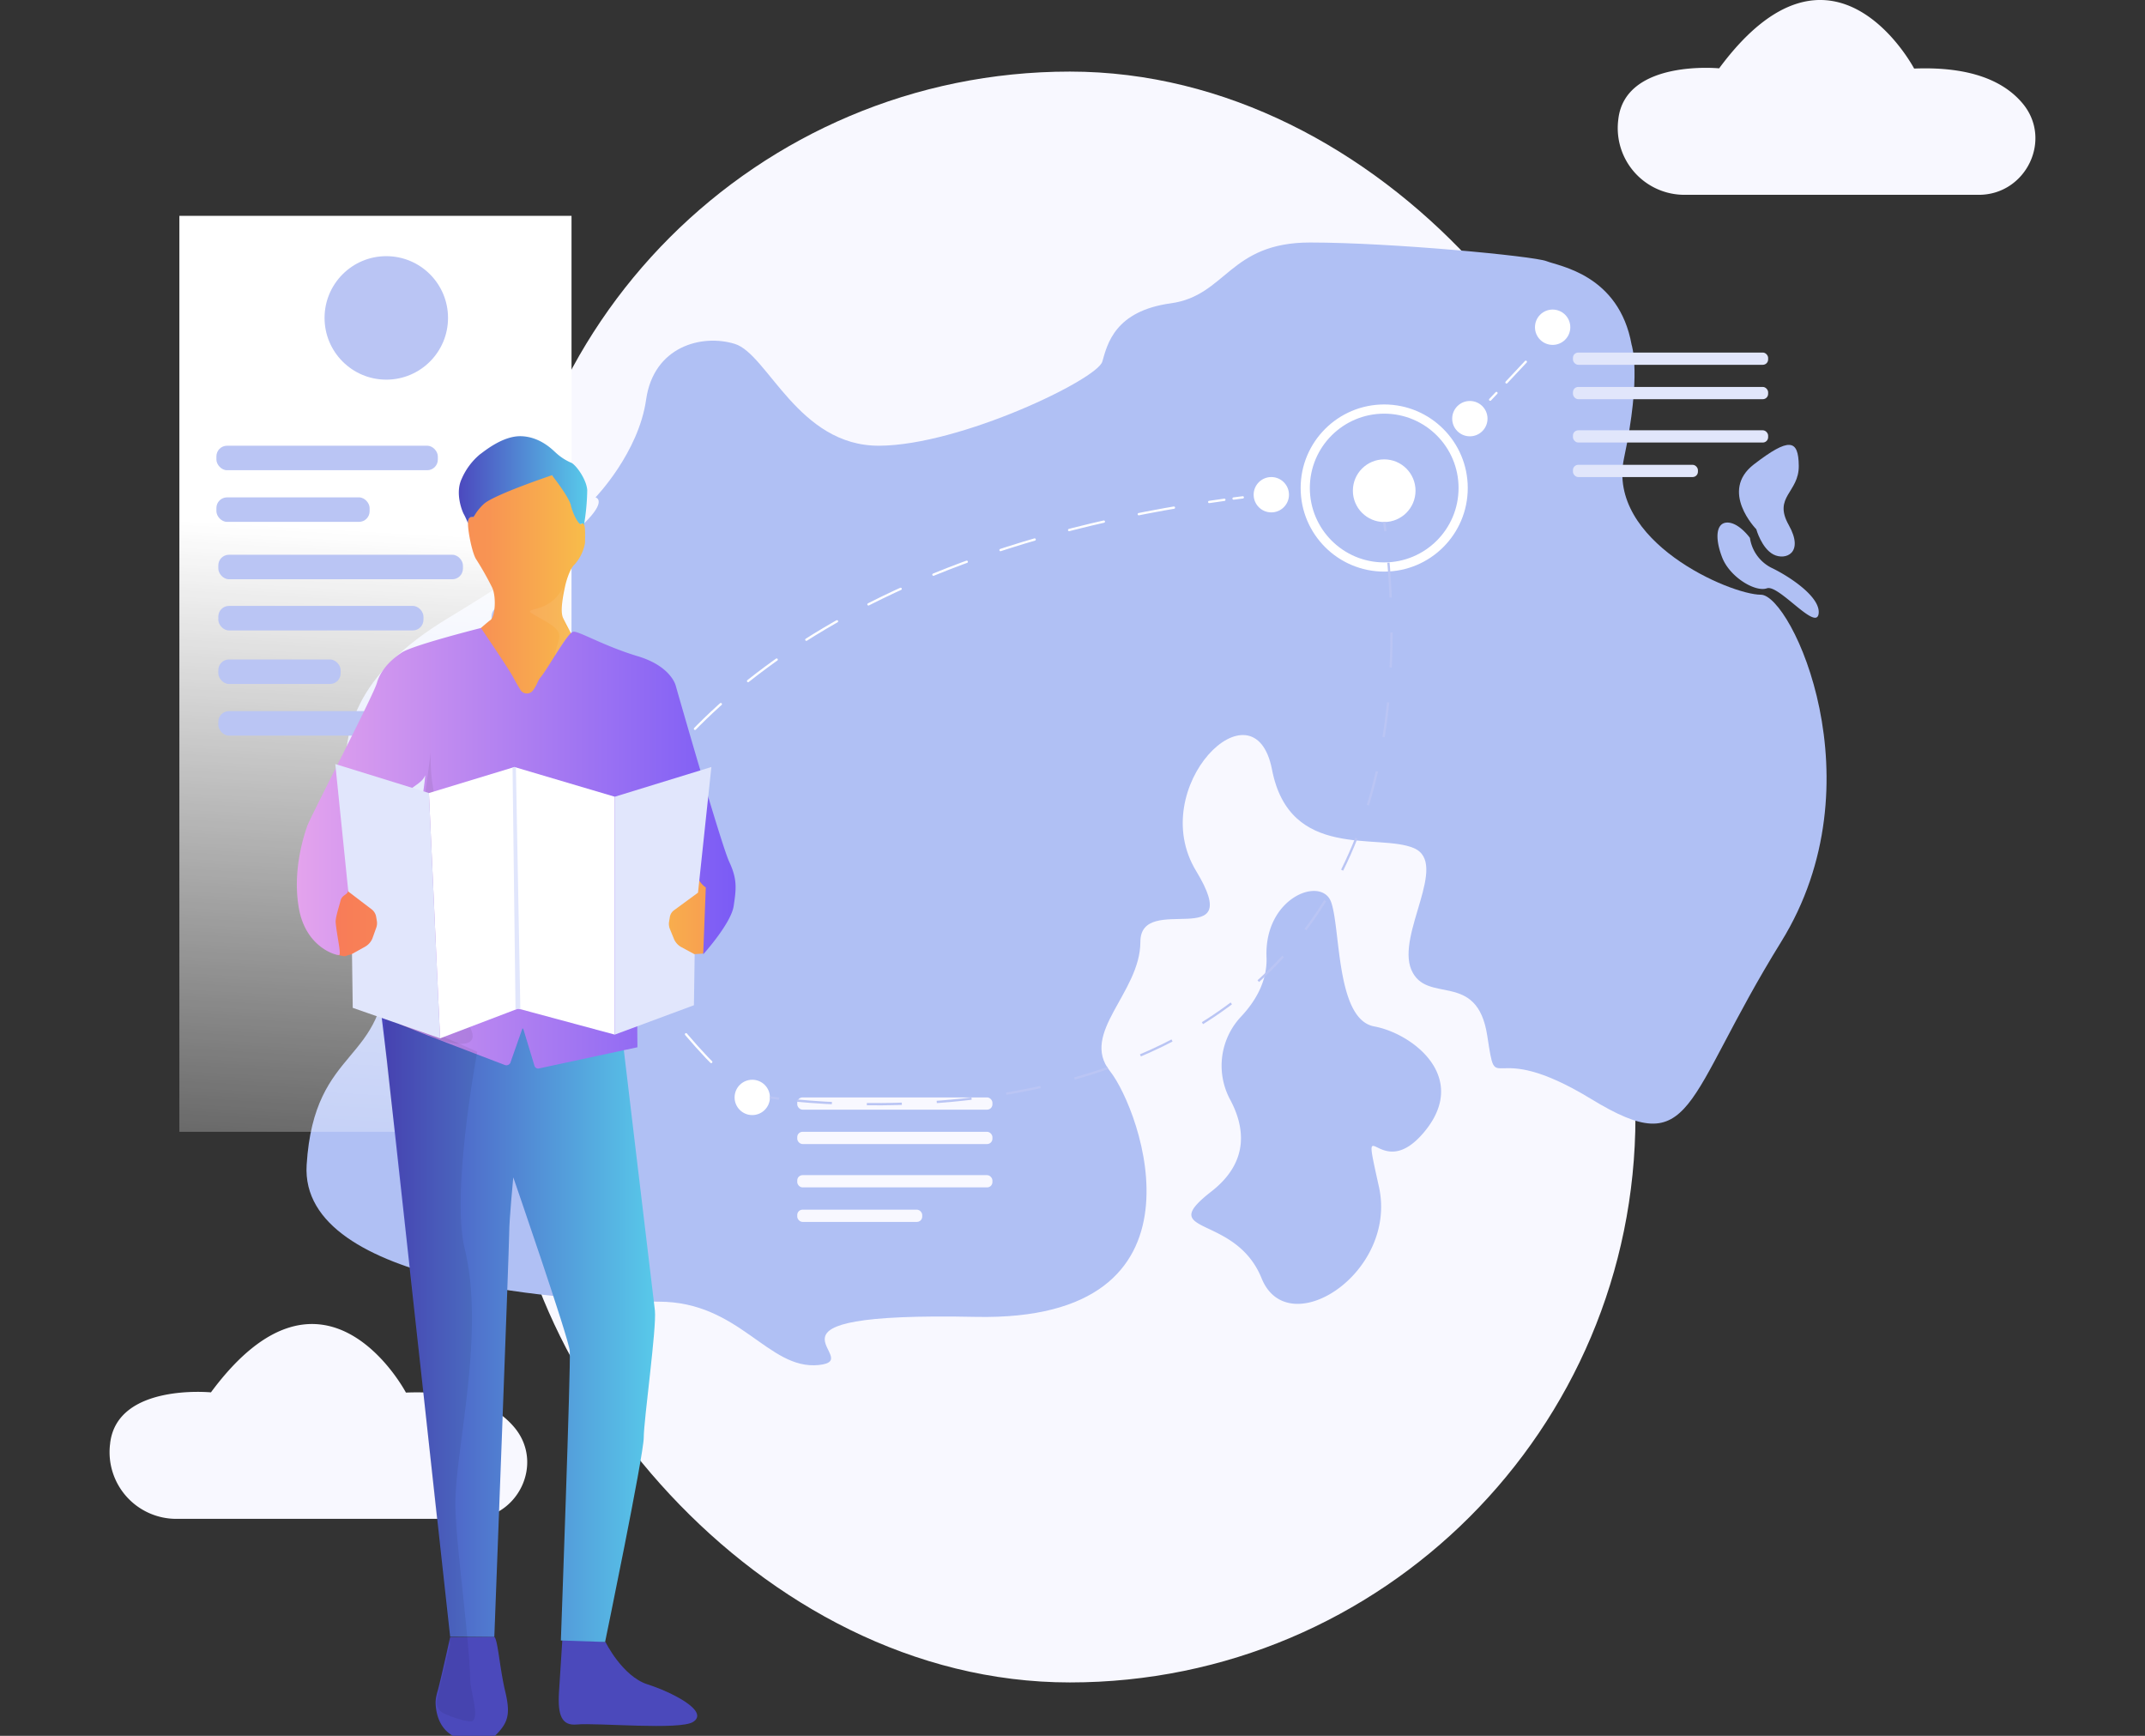 <svg xmlns="http://www.w3.org/2000/svg" xmlns:xlink="http://www.w3.org/1999/xlink" width="482" height="390" viewBox="0 0 482 390">
  <rect x="0" y="0" width="482" height="390" fill="#333333" stroke="none"/>
  <defs>
    <clipPath id="clip-path">
      <rect id="Rectangle_48" data-name="Rectangle 48" width="482" height="378" transform="translate(-31 228)" fill="#fff" stroke="#707070" stroke-width="1"/>
    </clipPath>
    <linearGradient id="linear-gradient" x1="0.504" y1="0.317" x2="0.482" y2="1.249" gradientUnits="objectBoundingBox">
      <stop offset="0.03" stop-color="#fff"/>
      <stop offset="1" stop-color="#fff" stop-opacity="0"/>
    </linearGradient>
    <clipPath id="clip-path-2">
      <rect id="Rectangle_33" data-name="Rectangle 33" width="216" height="294" transform="translate(54 339)" fill="#fff"/>
    </clipPath>
    <linearGradient id="linear-gradient-2" y1="-0.238" x2="1" y2="-0.238" gradientUnits="objectBoundingBox">
      <stop offset="0" stop-color="#4b45bd"/>
      <stop offset="1" stop-color="#58caea"/>
    </linearGradient>
    <linearGradient id="linear-gradient-3" y1="0.5" x2="1" y2="0.5" gradientUnits="objectBoundingBox">
      <stop offset="0" stop-color="#f87b58"/>
      <stop offset="0.41" stop-color="#f89453"/>
      <stop offset="0.71" stop-color="#f8c548"/>
      <stop offset="1" stop-color="#f89c51"/>
    </linearGradient>
    <linearGradient id="linear-gradient-4" y1="1.616" x2="1" y2="1.616" gradientUnits="objectBoundingBox">
      <stop offset="0" stop-color="#e5a4ed"/>
      <stop offset="1" stop-color="#7a5bf5"/>
    </linearGradient>
    <linearGradient id="linear-gradient-5" x1="-0.001" y1="0.501" x2="1" y2="0.501" xlink:href="#linear-gradient-2"/>
  </defs>
  <g id="Mask_Group_9" data-name="Mask Group 9" transform="translate(31 -228)" clip-path="url(#clip-path)">
    <g id="bg-22" transform="translate(-6.363 227.988)">
      <rect id="Rectangle_49" data-name="Rectangle 49" width="254.18" height="361.917" rx="127.09" transform="translate(88.681 16.095)" fill="#f8f8ff"/>
      <path id="Path_341" data-name="Path 341" d="M440.142,192.975s9.675-10,11.371-21.961,12.523-14.8,19.924-12.523,14.244,22.989,32.489,22.881,48.961-14.911,50.1-18.9,2.848-11.371,15.371-13.092,13.092-13.665,31.311-13.665,50.289,3.055,53.137,4.192,16.3,3.029,19.123,18.8c0,0,2.29,6.636-1.7,25.408s23.909,30.732,30.742,30.732,26.757,42.128,4.553,77.992-19.356,49.524-42.7,35.3-21.062.569-23.341-14.234-13.66-6.833-17.056-14.8,8.538-23.909.569-27.326-27.91,2.848-31.879-17.645-28.468,3.985-17.056,22.772-12.523,4.553-12.523,15.94-13.66,20.493-6.833,29.031,24.483,56.362-30.168,55.22-23.915,9.681-35.3,10.818-17.7-14.234-35.916-14.234-80.835-3.411-79.129-30.737,18.131-22.224,17.888-46.113-27.8-51.524,13.872-76.716S440.142,192.975,440.142,192.975Z" transform="translate(-330.963 -81.217)" fill="#b0c0f4"/>
      <rect id="Rectangle_50" data-name="Rectangle 50" width="88.117" height="205.793" transform="translate(15.671 48.506)" fill="url(#linear-gradient)"/>
      <circle id="Ellipse_36" data-name="Ellipse 36" cx="13.872" cy="13.872" r="13.872" transform="translate(48.294 57.566)" fill="#bac5f4"/>
      <rect id="Rectangle_51" data-name="Rectangle 51" width="49.757" height="5.504" rx="2.388" transform="translate(23.992 100.155)" fill="#bac5f4"/>
      <rect id="Rectangle_52" data-name="Rectangle 52" width="12.28" height="5.504" rx="2.388" transform="translate(85.378 100.155)" fill="#bac5f4"/>
      <rect id="Rectangle_53" data-name="Rectangle 53" width="34.427" height="5.504" rx="2.388" transform="translate(23.992 111.758)" fill="#bac5f4"/>
      <rect id="Rectangle_54" data-name="Rectangle 54" width="6.14" height="5.504" rx="2.388" transform="translate(91.513 111.758)" fill="#bac5f4"/>
      <rect id="Rectangle_55" data-name="Rectangle 55" width="54.967" height="5.504" rx="2.388" transform="translate(24.421 124.653)" fill="#bac5f4"/>
      <rect id="Rectangle_56" data-name="Rectangle 56" width="8.807" height="5.504" rx="2.388" transform="translate(89.275 124.653)" fill="#bac5f4"/>
      <rect id="Rectangle_57" data-name="Rectangle 57" width="46.098" height="5.504" rx="2.388" transform="translate(24.421 136.148)" fill="#bac5f4"/>
      <rect id="Rectangle_58" data-name="Rectangle 58" width="12.28" height="5.504" rx="2.388" transform="translate(85.807 136.148)" fill="#bac5f4"/>
      <rect id="Rectangle_59" data-name="Rectangle 59" width="27.486" height="5.504" rx="2.388" transform="translate(24.421 148.18)" fill="#bac5f4"/>
      <rect id="Rectangle_60" data-name="Rectangle 60" width="16.947" height="5.504" rx="2.388" transform="translate(81.14 148.18)" fill="#bac5f4"/>
      <rect id="Rectangle_61" data-name="Rectangle 61" width="45.002" height="5.504" rx="2.388" transform="translate(24.421 159.783)" fill="#bac5f4"/>
      <rect id="Rectangle_62" data-name="Rectangle 62" width="12.28" height="5.504" rx="2.388" transform="translate(85.807 159.783)" fill="#bac5f4"/>
      <path id="Path_342" data-name="Path 342" d="M582.761,328.306a16.1,16.1,0,0,1,2.445-18.674c3.272-3.484,5.933-8.006,5.716-13.386-.517-13.438,12.363-18.271,14.513-12.358s1.075,26.359,9.67,27.946,21.5,11.371,11.288,23.682-14.508-7.024-10.213,12.327-20.421,35.28-26.359,20.591-24.157-9.489-11.283-19.516C587.138,342.215,586.037,334.426,582.761,328.306Z" transform="translate(-330.963 -81.217)" fill="#b0c0f4"/>
      <path id="Path_343" data-name="Path 343" d="M641.18,171.025l1.416-1.5" transform="translate(-330.963 -81.217)" fill="none" stroke="#fff" stroke-linecap="round" stroke-miterlimit="10" stroke-width="0.517"/>
      <path id="Path_344" data-name="Path 344" d="M644.849,167.143c2.1-2.228,4.895-5.21,7.846-8.378" transform="translate(-330.963 -81.217)" fill="none" stroke="#fff" stroke-linecap="round" stroke-miterlimit="10" stroke-width="0.517" stroke-dasharray="6.35 6.35"/>
      <path id="Path_345" data-name="Path 345" d="M653.812,157.561l1.406-1.52" transform="translate(-330.963 -81.217)" fill="none" stroke="#fff" stroke-linecap="round" stroke-miterlimit="10" stroke-width="0.517"/>
      <circle id="Ellipse_37" data-name="Ellipse 37" cx="3.969" cy="3.969" r="3.969" transform="translate(320.285 69.562)" fill="#fff"/>
      <circle id="Ellipse_38" data-name="Ellipse 38" cx="3.969" cy="3.969" r="3.969" transform="translate(301.684 90.102)" fill="#fff"/>
      <path id="Path_346" data-name="Path 346" d="M441.387,276.637s.2-.687.693-1.943" transform="translate(-330.963 -81.217)" fill="none" stroke="#fff" stroke-linecap="round" stroke-miterlimit="10" stroke-width="0.517"/>
      <path id="Path_347" data-name="Path 347" d="M443.755,270.89c7.913-16.508,38.841-63.743,137.7-77.372" transform="translate(-330.963 -81.217)" fill="none" stroke="#fff" stroke-linecap="round" stroke-miterlimit="10" stroke-width="0.517" stroke-dasharray="8.03 8.03"/>
      <path id="Path_348" data-name="Path 348" d="M583.52,193.239l2.067-.264" transform="translate(-330.963 -81.217)" fill="none" stroke="#fff" stroke-linecap="round" stroke-miterlimit="10" stroke-width="0.517"/>
      <path id="Path_349" data-name="Path 349" d="M437.387,280.891s.377.636,1.07,1.762" transform="translate(-330.963 -81.217)" fill="none" stroke="#fff" stroke-linecap="round" stroke-miterlimit="10" stroke-width="0.517"/>
      <path id="Path_350" data-name="Path 350" d="M440.762,286.333c6.052,9.531,19.242,29.114,31.2,38.908" transform="translate(-330.963 -81.217)" fill="none" stroke="#fff" stroke-linecap="round" stroke-miterlimit="10" stroke-width="0.517" stroke-dasharray="8.42 8.42"/>
      <path id="Path_351" data-name="Path 351" d="M473.68,326.6c.563.424,1.127.822,1.685,1.189" transform="translate(-330.963 -81.217)" fill="none" stroke="#fff" stroke-linecap="round" stroke-miterlimit="10" stroke-width="0.517"/>
      <circle id="Ellipse_39" data-name="Ellipse 39" cx="17.743" cy="17.743" r="17.743" transform="translate(88.681 181.336)" fill="none" stroke="#fff" stroke-miterlimit="10" stroke-width="2.067"/>
      <circle id="Ellipse_40" data-name="Ellipse 40" cx="7.039" cy="7.039" r="7.039" transform="translate(99.385 192.634)" fill="#fff"/>
      <circle id="Ellipse_41" data-name="Ellipse 41" cx="17.743" cy="17.743" r="17.743" transform="translate(268.662 91.916)" fill="none" stroke="#fff" stroke-miterlimit="10" stroke-width="2.067"/>
      <circle id="Ellipse_42" data-name="Ellipse 42" cx="7.039" cy="7.039" r="7.039" transform="translate(279.366 103.22)" fill="#fff"/>
      <circle id="Ellipse_43" data-name="Ellipse 43" cx="3.969" cy="3.969" r="3.969" transform="translate(257.069 107.194)" fill="#fff"/>
      <circle id="Ellipse_44" data-name="Ellipse 44" cx="3.969" cy="3.969" r="3.969" transform="translate(140.433 242.603)" fill="#fff"/>
      <rect id="Rectangle_63" data-name="Rectangle 63" width="43.86" height="2.75" rx="1.194" transform="translate(154.511 246.572)" fill="#f8f8ff"/>
      <rect id="Rectangle_64" data-name="Rectangle 64" width="43.86" height="2.75" rx="1.194" transform="translate(154.511 254.299)" fill="#f8f8ff"/>
      <rect id="Rectangle_65" data-name="Rectangle 65" width="43.86" height="2.75" rx="1.194" transform="translate(154.511 264.037)" fill="#f8f8ff"/>
      <rect id="Rectangle_66" data-name="Rectangle 66" width="28.085" height="2.75" rx="1.194" transform="translate(154.511 271.794)" fill="#f8f8ff"/>
      <rect id="Rectangle_67" data-name="Rectangle 67" width="43.86" height="2.75" rx="1.194" transform="translate(328.818 79.222)" fill="#e1e6fb"/>
      <rect id="Rectangle_68" data-name="Rectangle 68" width="43.86" height="2.75" rx="1.194" transform="translate(328.818 86.949)" fill="#e1e6fb"/>
      <rect id="Rectangle_69" data-name="Rectangle 69" width="43.86" height="2.75" rx="1.194" transform="translate(328.818 96.687)" fill="#e1e6fb"/>
      <rect id="Rectangle_70" data-name="Rectangle 70" width="28.085" height="2.75" rx="1.194" transform="translate(328.818 104.444)" fill="#e1e6fb"/>
      <path id="Path_352" data-name="Path 352" d="M479.334,327.784s.718.119,2.067.284" transform="translate(-330.963 -81.217)" fill="none" stroke="#bac5f4" stroke-miterlimit="10" stroke-width="0.517"/>
      <path id="Path_353" data-name="Path 353" d="M485.418,328.508c28.427,2.708,146.5,6.109,132.427-125.919" transform="translate(-330.963 -81.217)" fill="none" stroke="#bac5f4" stroke-miterlimit="10" stroke-width="0.517" stroke-dasharray="7.86 7.86"/>
      <path id="Path_354" data-name="Path 354" d="M617.632,200.563c-.078-.682-.16-1.364-.248-2.067" transform="translate(-330.963 -81.217)" fill="none" stroke="#bac5f4" stroke-miterlimit="10" stroke-width="0.517"/>
      <path id="Path_355" data-name="Path 355" d="M700.979,200.134s-8.4-8.543-.517-14.591,10-5.685,10.063.341-5.83,6.941-2.259,13.293-.749,8.016-3.422,6.636S700.979,200.134,700.979,200.134Z" transform="translate(-330.963 -81.217)" fill="#b0c0f4"/>
      <path id="Path_356" data-name="Path 356" d="M699.553,202.087a8.96,8.96,0,0,0,4.719,6.652c4.2,2,11.334,6.719,10.7,10.466s-8.983-6.719-11.6-5.8-8.332-2.507-10.047-6.905-1.39-7.9,1.2-7.866S699.553,202.087,699.553,202.087Z" transform="translate(-330.963 -81.217)" fill="#b0c0f4"/>
      <path id="Path_357" data-name="Path 357" d="M684.874,125h66.1c10.616,0,16.668-12.435,9.82-20.571-3.99-4.75-11.288-8.311-24.343-7.794,0,0-18.25-34.629-43.818-.052,0,0-21.036-2.067-22.648,11.371l-.047.4A14.989,14.989,0,0,0,684.874,125Z" transform="translate(-330.963 -81.217)" fill="#f8f8ff"/>
      <path id="Path_358" data-name="Path 358" d="M345.988,422.471h66.084c10.616,0,16.668-12.435,9.82-20.565-4-4.755-11.288-8.311-24.349-7.8,0,0-18.245-34.629-43.818-.047,0,0-21.03-2.067-22.643,11.4a3.342,3.342,0,0,1-.047.4,14.989,14.989,0,0,0,14.952,16.617Z" transform="translate(-330.963 -81.217)" fill="#f8f8ff"/>
    </g>
  </g>
  <g id="Mask_Group_5" data-name="Mask Group 5" transform="translate(-46 -243)" clip-path="url(#clip-path-2)">
    <g id="map" transform="translate(108.983 341.005)">
      <g id="Group_28" data-name="Group 28">
        <path id="Path_280" data-name="Path 280" d="M48.018,269.734H46.765l-8.6.083s-1.837,8.434-2.756,11.942a12.913,12.913,0,0,0-.334,1.253,6.851,6.851,0,0,0-.167,1.837c.167,3.173,1.42,5.929,4.259,7.349,3.173,1.587,5.6,3.09,8.852,0s3.758-5.011,2.505-10.272S48.853,269.9,48.018,269.734Z" fill="#4b49bb"/>
        <path id="Path_281" data-name="Path 281" d="M82.507,280.423c-5.679-1.837-9.437-9.52-9.437-9.52l-9.687-.585-.752,11.775c-.334,5.261.585,7.683,4.008,7.349,4.593-.418,23.215,1.336,26.138-.585C96.536,286.436,87.768,282.093,82.507,280.423Z" fill="#4b49bb"/>
      </g>
      <path id="Path_282" data-name="Path 282" d="M84.177,196.413c.418,3.925-2.505,24.635-2.505,28.56s-8.685,45.93-8.685,45.93l-9.938-.334s2.255-62.047,2-65.053-12.693-39-12.693-39-.919,9.52-.919,12.526-3.34,90.691-3.34,90.691H38.164l-14.2-129.439-1.336-11.023,53.7,1.336s7.349,61.8,7.85,65.805" fill="url(#linear-gradient-2)"/>
      <path id="Path_283" data-name="Path 283" d="M90.774,104.136l-4.509,3.841,1.42,6.013,1.921,2.672c-.167.251-.585-1.336,1.42-.167l3.925-.251,3.006-3.925s-1.587-18.121-8.6-30.731ZM85.263,80.169l-.418-2.505L83.759,77.5l1.5,2.672M47.433,13.445c2.505-1.086,12.192-5.679,13.612-4.677a13.349,13.349,0,0,1,4.426,7.015c.418,1.921,1.921,4.259,2.171,3.925,1.086-1.086.835,3.006.835,4.259a9.748,9.748,0,0,1-2.338,4.844c-.835.668-1.67,2.923-2.088,4.676-.418,1.921-1.253,5.762-.5,7.349.835,1.921,11.023,20.376,20.126,36.744L32.652,68.394,16.535,102.465l7.265,5.846-2.088,6.931-1.336.251s-1.169,2.756-2.422,1.5c-1-1-2.505-.5-3.09-.251a1.421,1.421,0,0,1-.585.084l-1.67-.334-1.086-9.186,15.7-48.352S46.1,42.005,47.183,41.337s1.42-5.178.418-7.349a68.438,68.438,0,0,0-3.591-6.347c-.835-1.253-1.837-6.013-1.837-8.1S43.425,18.2,43.425,18.2s1.169-4.092,3.674-5.178c.919-.585,13.946-4.259,13.946-4.259" fill="url(#linear-gradient-3)"/>
      <path id="Path_284" data-name="Path 284" d="M27.307,48.6c-2.505,1.67-4.76,3.925-5.6,6.848S6.681,85.68,6.013,87.684s-3.34,9.854-1.837,18.372,7.933,10.522,9.019,10.522c.585,0-.5-4.426-.752-7.349-.084-1.086.835-3.758,1.086-4.844.418-1.587,1.754-1.169,1.754-2.589,0-2.672,6.681-11.942,9.186-17.119s7.182-6.1,8.017-8.351-7.015,46.431-7.015,46.431-.167,8.518,1.42,9.353c1.5.752,19.458,7.6,23.633,9.186a1.006,1.006,0,0,0,1.169-.5h0l2.672-7.6c0-.084.084-.167.167-.084a.082.082,0,0,1,.084.084l2.505,8.267a.859.859,0,0,0,1,.585l22.13-4.76s-.334-40.836.084-47.684c.334-6.681-.5-10.439.752-8.6,1.336,2,12.359,12.944,12.359,16.034a4.99,4.99,0,0,0,2.171,4.342l-.585,15.032s6.263-6.931,6.848-10.856.835-6.013-1-9.938S88.853,56.034,88.853,56.034s-1-4.342-8.518-6.6-13.111-5.6-14.447-5.512-5.512,7.933-7.349,10.188c-.835,1-.668,1.5-1.754,3.006a1.732,1.732,0,0,1-2.422.334c-.167-.167-.334-.251-.418-.5-.585-.919-1.086-1.837-1.587-2.756-.835-1.67-7.265-11.107-7.265-11.107S29.813,46.932,27.307,48.6" fill="url(#linear-gradient-4)"/>
      <path id="Path_285" data-name="Path 285" d="M61.045,8.768S48.1,13.111,45.763,15.2A11.294,11.294,0,0,0,43.425,18.2s-1.253-.5-1.253,1.336c0,0-.5-1.253-.919-2s-2-4.76-.5-7.933a14.817,14.817,0,0,1,4.092-5.512C45.6,3.591,49.938-.167,54.2,0s7.015,3.09,7.766,3.758A12.074,12.074,0,0,0,65.3,5.929c1,.334,3.507,3.674,3.674,6.18a49.805,49.805,0,0,1-.752,7.933s-.084-.752-.585-.334-1.921-2.255-2.338-4.175S61.045,8.768,61.045,8.768Z" fill="url(#linear-gradient-5)"/>
      <g id="Group_33" data-name="Group 33" opacity="0.07">
        <g id="Group_32" data-name="Group 32">
          <g id="Group_31" data-name="Group 31">
            <g id="Group_30" data-name="Group 30">
              <g id="Group_29" data-name="Group 29">
                <path id="Path_286" data-name="Path 286" d="M65.3,44.009c-.084-.251,1.5.919-.334-.418-2.589-1.837-1.42-9.687-1.42-9.687a8.671,8.671,0,0,1-4.676,4.426c-3.34,1.253-4.342.334.752,3.257s2.422,3.925,2.088,7.766" fill="#fff"/>
              </g>
            </g>
          </g>
        </g>
      </g>
      <g id="Group_38" data-name="Group 38" opacity="0.07">
        <g id="Group_37" data-name="Group 37">
          <g id="Group_36" data-name="Group 36">
            <g id="Group_35" data-name="Group 35">
              <g id="Group_34" data-name="Group 34">
                <path id="Path_287" data-name="Path 287" d="M32.485,80.92,25.47,123.51s.084,7.6,1.42,8.685,5.846,1.837,6.848,2.589,11.858,4.342,9.019-1.754c-.668-1.336-15.282-9.52-8.685-18.121s5.345-20.46,2.255-28.727a37.805,37.805,0,0,1-2.505-15.2Z"/>
              </g>
            </g>
          </g>
        </g>
      </g>
      <path id="Path_288" data-name="Path 288" d="M44.26,138.291s-5.929,31.566-2.839,44.176c4.676,19.124-2.088,45.011-2.088,57.454,0,8.017,3.173,30.4,3.34,39.416.084,2.756,2,8.017.585,9.27-.668.5-4.426-.668-6.514-1.67a2.75,2.75,0,0,1-1.587-2.839l1.253-5.428,1.754-7.1L25.888,156.078s-4.008-25.721-1.754-25.8S44.26,138.291,44.26,138.291Z" opacity="0.07"/>
      <path id="Path_289" data-name="Path 289" d="M33.4,80.169l19.207-5.846.835,54.281-17.537,6.681Z" fill="#fff"/>
      <path id="Path_290" data-name="Path 290" d="M52.611,74.323,75.158,81v53.446L53.446,128.6Z" fill="#fff"/>
      <path id="Path_291" data-name="Path 291" d="M75.158,81,96.87,74.323l-3.006,28.226-5.345,3.925a2.368,2.368,0,0,0-1,1.67l-.167,1a3.108,3.108,0,0,0,.167,1.5l.919,2.255a3.776,3.776,0,0,0,1.587,1.837l3.09,1.67-.167,11.441-17.787,6.6Z" fill="#e1e6fc"/>
      <path id="Path_292" data-name="Path 292" d="M33.4,80.169,12.359,73.655,15.282,102.3l5.261,4.008a2.688,2.688,0,0,1,1,1.67l.167,1a3,3,0,0,1-.167,1.5l-.835,2.338a3.776,3.776,0,0,1-1.587,1.837l-3.006,1.67.167,12.109,19.625,6.848Z" fill="#e1e6fc"/>
      <path id="Path_293" data-name="Path 293" d="M52.193,74.49l.418-.167.334.084,1,54.364-.5-.167-.585.167Z" fill="#e1e6fc"/>
    </g>
  </g>
</svg>
